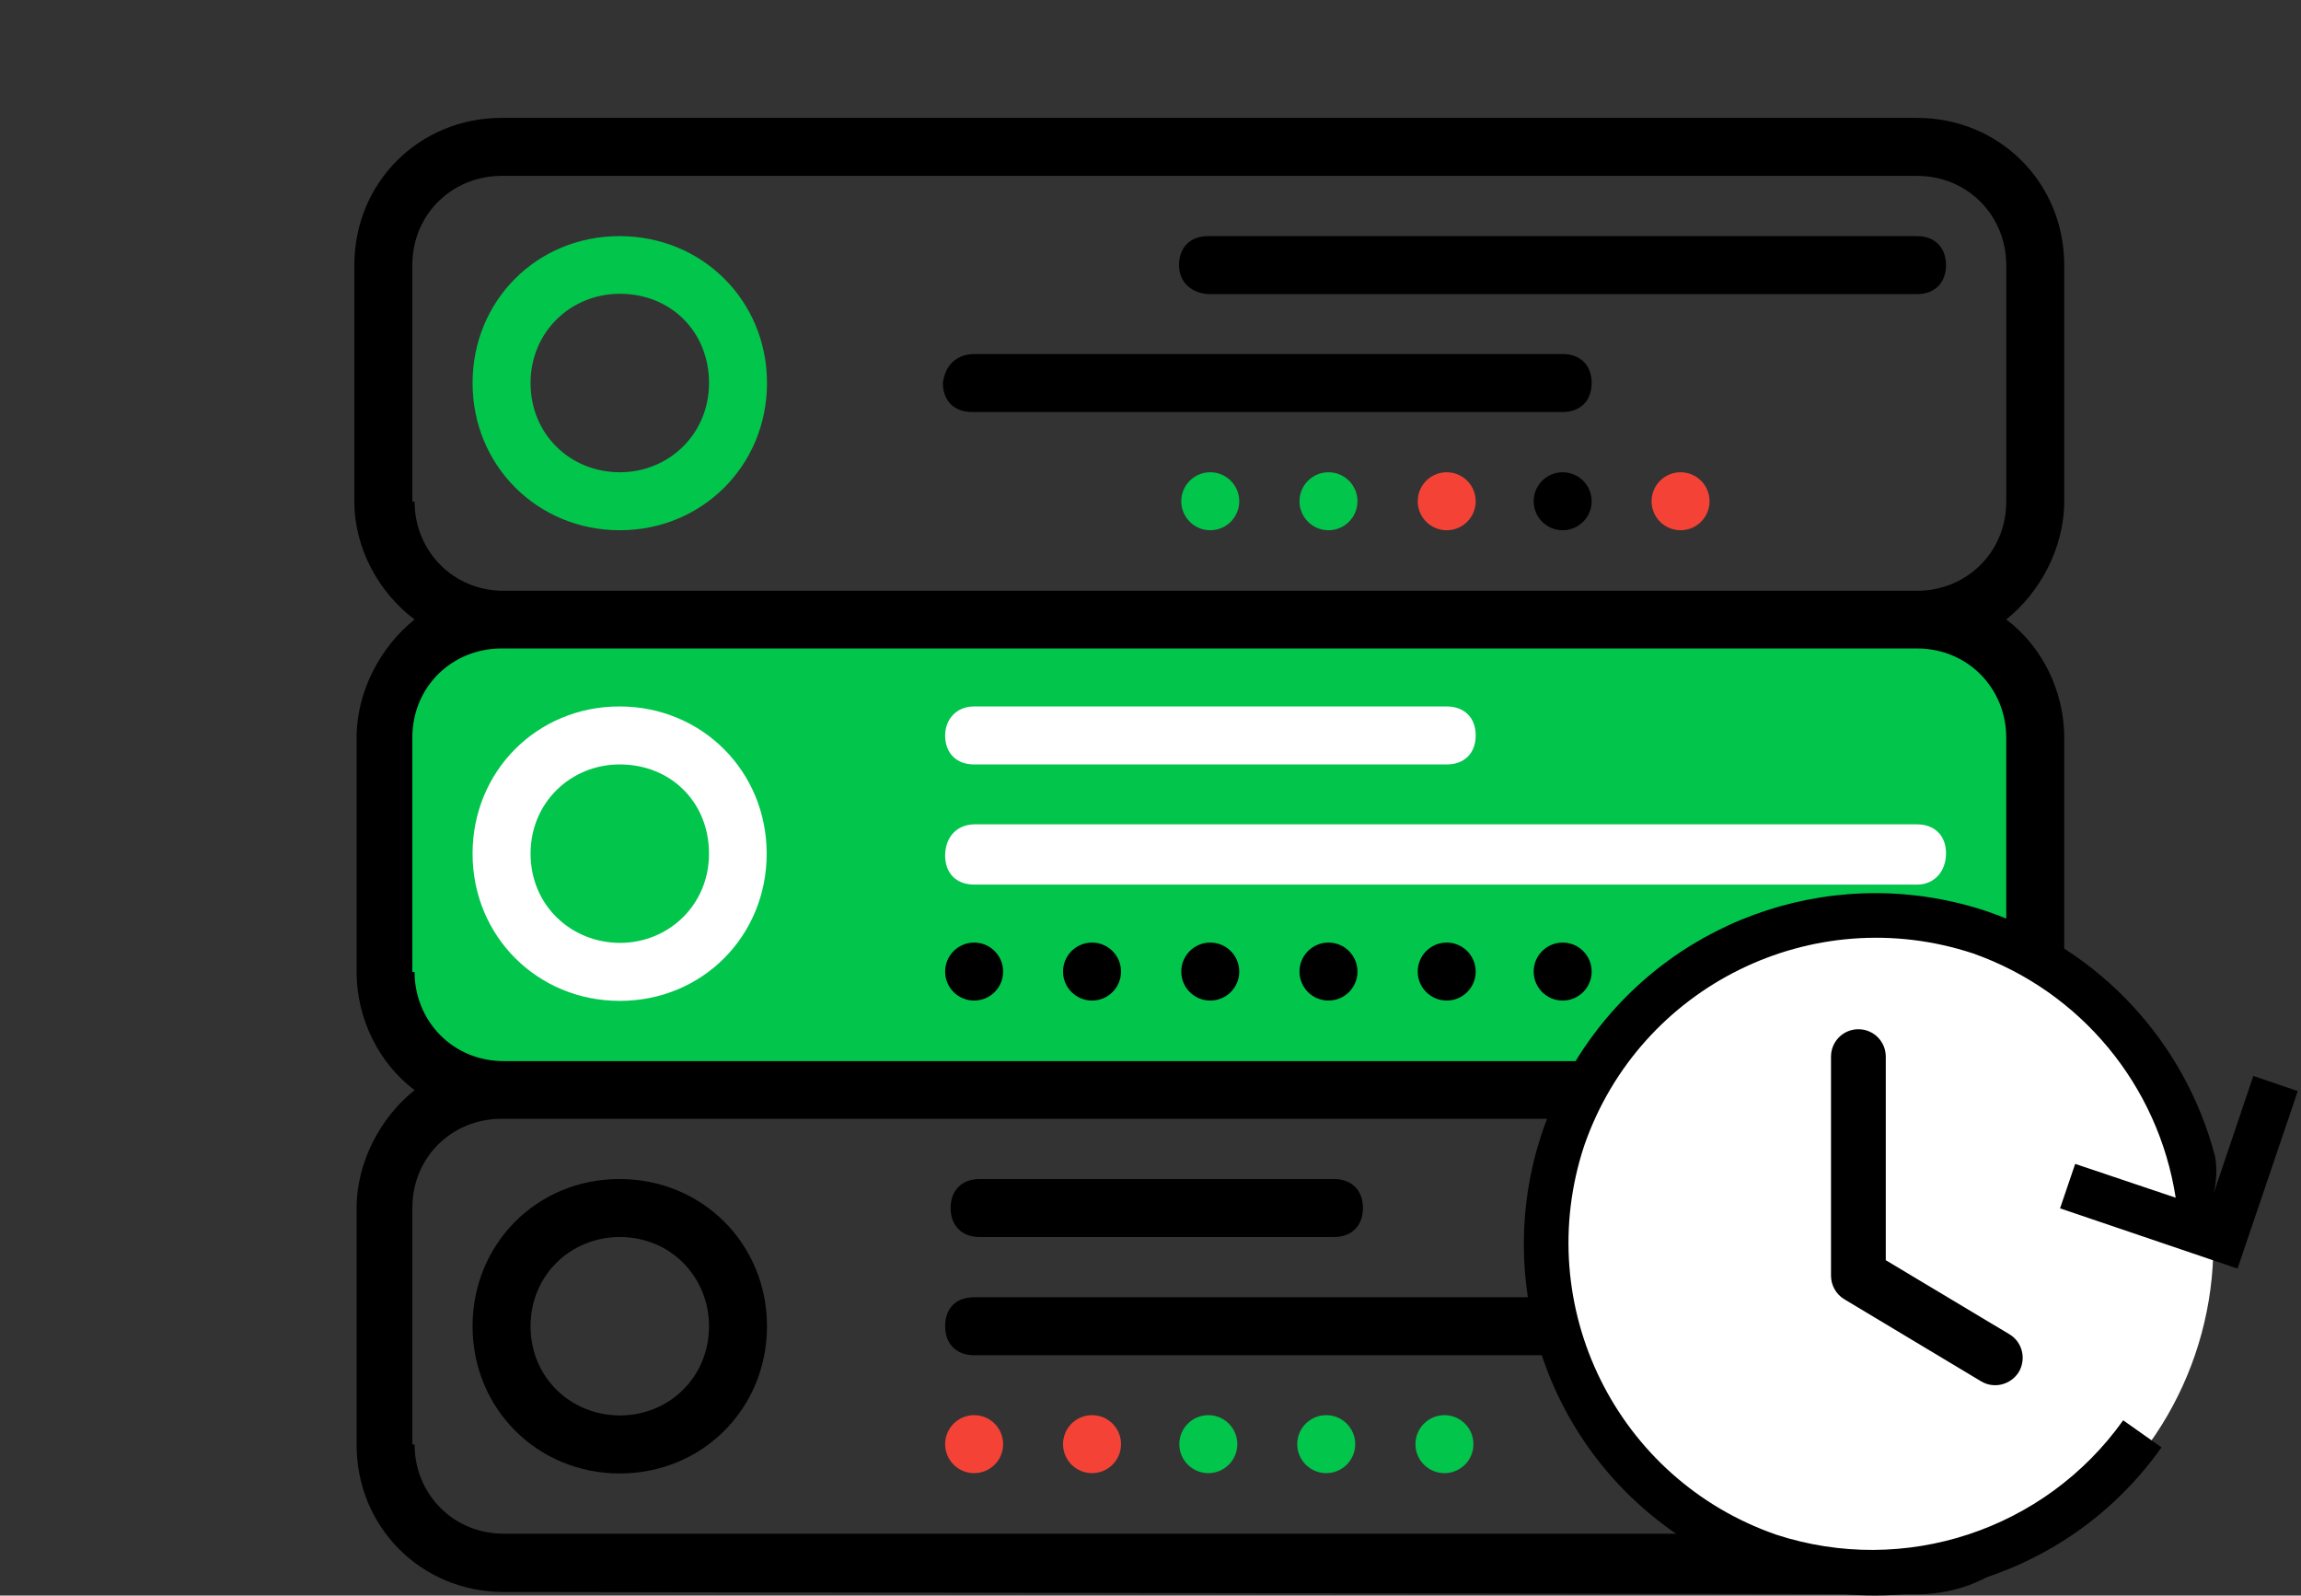 <?xml version="1.0" encoding="utf-8"?>
<!-- Generator: Adobe Illustrator 22.0.0, SVG Export Plug-In . SVG Version: 6.00 Build 0)  -->
<svg version="1.1" id="Layer_1" xmlns="http://www.w3.org/2000/svg" xmlns:xlink="http://www.w3.org/1999/xlink" x="0px" y="0px"
	 viewBox="0 0 714.3 495.3" style="enable-background:new 0 0 714.3 495.3;" xml:space="preserve">
<rect x="0" y="0" width="714.3" height="495.3" fill="#333333" stroke="none"/>
<style type="text/css">
	.st0{fill:#02C54C;}
	.st1{fill:#F44336;}
	.st2{fill:#FFFFFF;}
</style>
<path class="st0" d="M629.7,212.7c0,33.2,0.7,66.4,0.7,99.6c-7.6,7.6-15.2,15.9-22.8,23.5c-155.7,0-311.4-0.7-467.1-0.7
	c-6.9-9-13.1-18-20.1-27c0.7-32.5,1.4-65,2.1-97.6c7.6-6.9,15.2-13.1,22.8-19.4c150.9-0.7,301.7-2.1,452.6-2.8
	C608.9,196.8,618.6,205.1,629.7,212.7z"/>
<g>
	<g>
		<path class="st0" d="M146.7,118.9c0,25.6,20.1,45.7,45.7,45.7s45.7-20.1,45.7-45.7S218,73.3,192.3,73.3
			C166.7,73.3,146.7,93.3,146.7,118.9z M164.7,118.9c0-15.9,12.5-27.7,27.7-27.7c15.9,0,27.7,11.8,27.7,27.7s-12.5,27.7-27.7,27.7
			C177.1,146.6,164.7,134.9,164.7,118.9z"/>
		<path d="M375.7,91.3h219.4c5.5,0,9-3.5,9-9s-3.5-9-9-9H375c-5.5,0-9,3.5-9,9S370.2,91.3,375.7,91.3z"/>
		<circle class="st1" cx="521.7" cy="155.6" r="9"/>
		<circle cx="485.1" cy="155.6" r="9"/>
		<circle class="st1" cx="449.1" cy="155.6" r="9"/>
		<circle class="st0" cx="412.4" cy="155.6" r="9"/>
		<circle class="st0" cx="375.7" cy="155.6" r="9"/>
		<path d="M292.7,118.9c0,5.5,3.5,9,9,9h183.4c5.5,0,9-3.5,9-9s-3.5-9-9-9H302.4C296.8,110,293.4,113.4,292.7,118.9z"/>
		<path class="st2" d="M146.7,265c0,25.6,20.1,45.7,45.7,45.7S238,290.6,238,265s-20.1-45.7-45.7-45.7S146.7,239.4,146.7,265z
			 M164.7,265c0-15.9,12.5-27.7,27.7-27.7c15.9,0,27.7,11.8,27.7,27.7s-12.5,27.7-27.7,27.7C177.1,292.6,164.7,280.9,164.7,265z"/>
		<path class="st2" d="M293.4,228.3c0,5.5,3.5,9,9,9h146.7c5.5,0,9-3.5,9-9s-3.5-9-9-9H302.4C296.8,219.3,293.4,223.4,293.4,228.3z"
			/>
		<circle cx="485.1" cy="301.6" r="9"/>
		<circle cx="449.1" cy="301.6" r="9"/>
		<circle cx="412.4" cy="301.6" r="9"/>
		<circle cx="375.7" cy="301.6" r="9"/>
		<circle cx="339" cy="301.6" r="9"/>
		<circle cx="302.4" cy="301.6" r="9"/>
		<path class="st2" d="M293.4,265.6c0,5.5,3.5,9,9,9h292.7c5.5,0,9-4.2,9-9.7s-3.5-9-9-9H302.4C296.8,256,293.4,260.1,293.4,265.6z"
			/>
		<path d="M128.7,192.3c-10.4,8.3-18,22.1-18,36.7v72.7c0,14.5,6.9,28.4,18,36.7c-10.4,8.3-18,22.1-18,36.7v73.4
			c0,25.6,20.1,45.7,45.7,45.7c146.2,0.2,292.5,0.5,438.7,0.7c25.6,0,45.7-20.1,45.7-45.7v-73.4c0-14.5-6.9-28.4-18-36.7
			c10.4-8.3,18-22.1,18-36.7V229c0-14.5-6.9-28.4-18-36.7c10.4-8.3,18-22.1,18-36.7V82.3c0-25.6-20.1-45.7-45.7-45.7H155.7
			c-25.6,0-45.7,20.1-45.7,45.7v73.4C110,170.2,117.6,184,128.7,192.3z M155.7,347.3h439.4c15.9,0,27.7,12.5,27.7,27.7v73.4
			c0,15.9-12.5,27.7-27.7,27.7H156.4c-15.9,0-27.7-12.5-27.7-27.7H128V375C128,359.1,140.4,347.3,155.7,347.3z M155.7,201.3h439.4
			c15.9,0,27.7,12.5,27.7,27.7v72.7c0,15.9-12.5,27.7-27.7,27.7H156.4c-15.9,0-27.7-12.5-27.7-27.7H128V229
			C128,213.1,140.4,201.3,155.7,201.3z M128,82.3c0-15.9,12.5-27.7,27.7-27.7h439.4c15.9,0,27.7,12.5,27.7,27.7v73.4
			c0,15.9-12.5,27.7-27.7,27.7H156.4c-15.9,0-27.7-12.5-27.7-27.7H128V82.3z"/>
		<path d="M146.7,411.7c0,25.6,20.1,45.7,45.7,45.7s45.7-20.1,45.7-45.7S218,366,192.3,366C166.7,366,146.7,386.1,146.7,411.7z
			 M164.7,411.7c0-15.9,12.5-27.7,27.7-27.7c15.9,0,27.7,12.5,27.7,27.7c0,15.9-12.5,27.7-27.7,27.7
			C177.1,439.3,164.7,427.6,164.7,411.7z"/>
		<path d="M423.1,375c0-5.5-3.5-9-9-9h-110c-5.5,0-9,3.5-9,9s3.5,9,9,9h110C419.6,384,423.1,380.5,423.1,375z"/>
		<circle class="st0" cx="448.4" cy="448.3" r="9"/>
		<circle class="st0" cx="411.7" cy="448.3" r="9"/>
		<circle class="st0" cx="375.1" cy="448.3" r="9"/>
		<circle class="st1" cx="339" cy="448.3" r="9"/>
		<circle class="st1" cx="302.4" cy="448.3" r="9"/>
		<path d="M293.4,411.7c0,5.5,3.5,9,9,9h292.7c5.5,0,9-3.5,9-9s-3.5-9-9-9H302.4C296.8,402.7,293.4,406.1,293.4,411.7z"/>
	</g>
</g>
<g>
	<circle class="st2" cx="581.1" cy="386.3" r="106"/>
	<g>
		<g>
			<path d="M519,475.2c49.1,34.8,117.2,23.2,152-25.9l-11.9-8.4c-24.3,34.1-67.9,48.5-107.7,35.5c-49.6-17.2-76.1-71-59.6-120.8
				c17.2-49.6,71-76.1,120.8-59.6c33.3,11.8,57.4,40.9,62.8,75.8l-31.2-10.5l-4.7,13.8l55.1,18.7l18.7-55.1l-13.8-4.7l-12.3,36.4
				c0.9-3.8,1.1-7.7,0.4-11.5c-9.3-35.5-35.8-64-70.5-75.9c-45.7-15.4-96,0.9-123.9,40.2C458.3,372.3,469.9,440.4,519,475.2z"/>
		</g>
	</g>
	<g>
		<g>
			<path d="M623.8,414.2l-38.4-23V328c0-4.7-3.8-8.5-8.5-8.5s-8.5,3.8-8.5,8.5v68c0,3,1.6,5.8,4.1,7.3l42.5,25.5
				c4,2.4,9.2,1.1,11.7-2.9C629.1,421.8,627.8,416.6,623.8,414.2z"/>
		</g>
	</g>
</g>
</svg>
